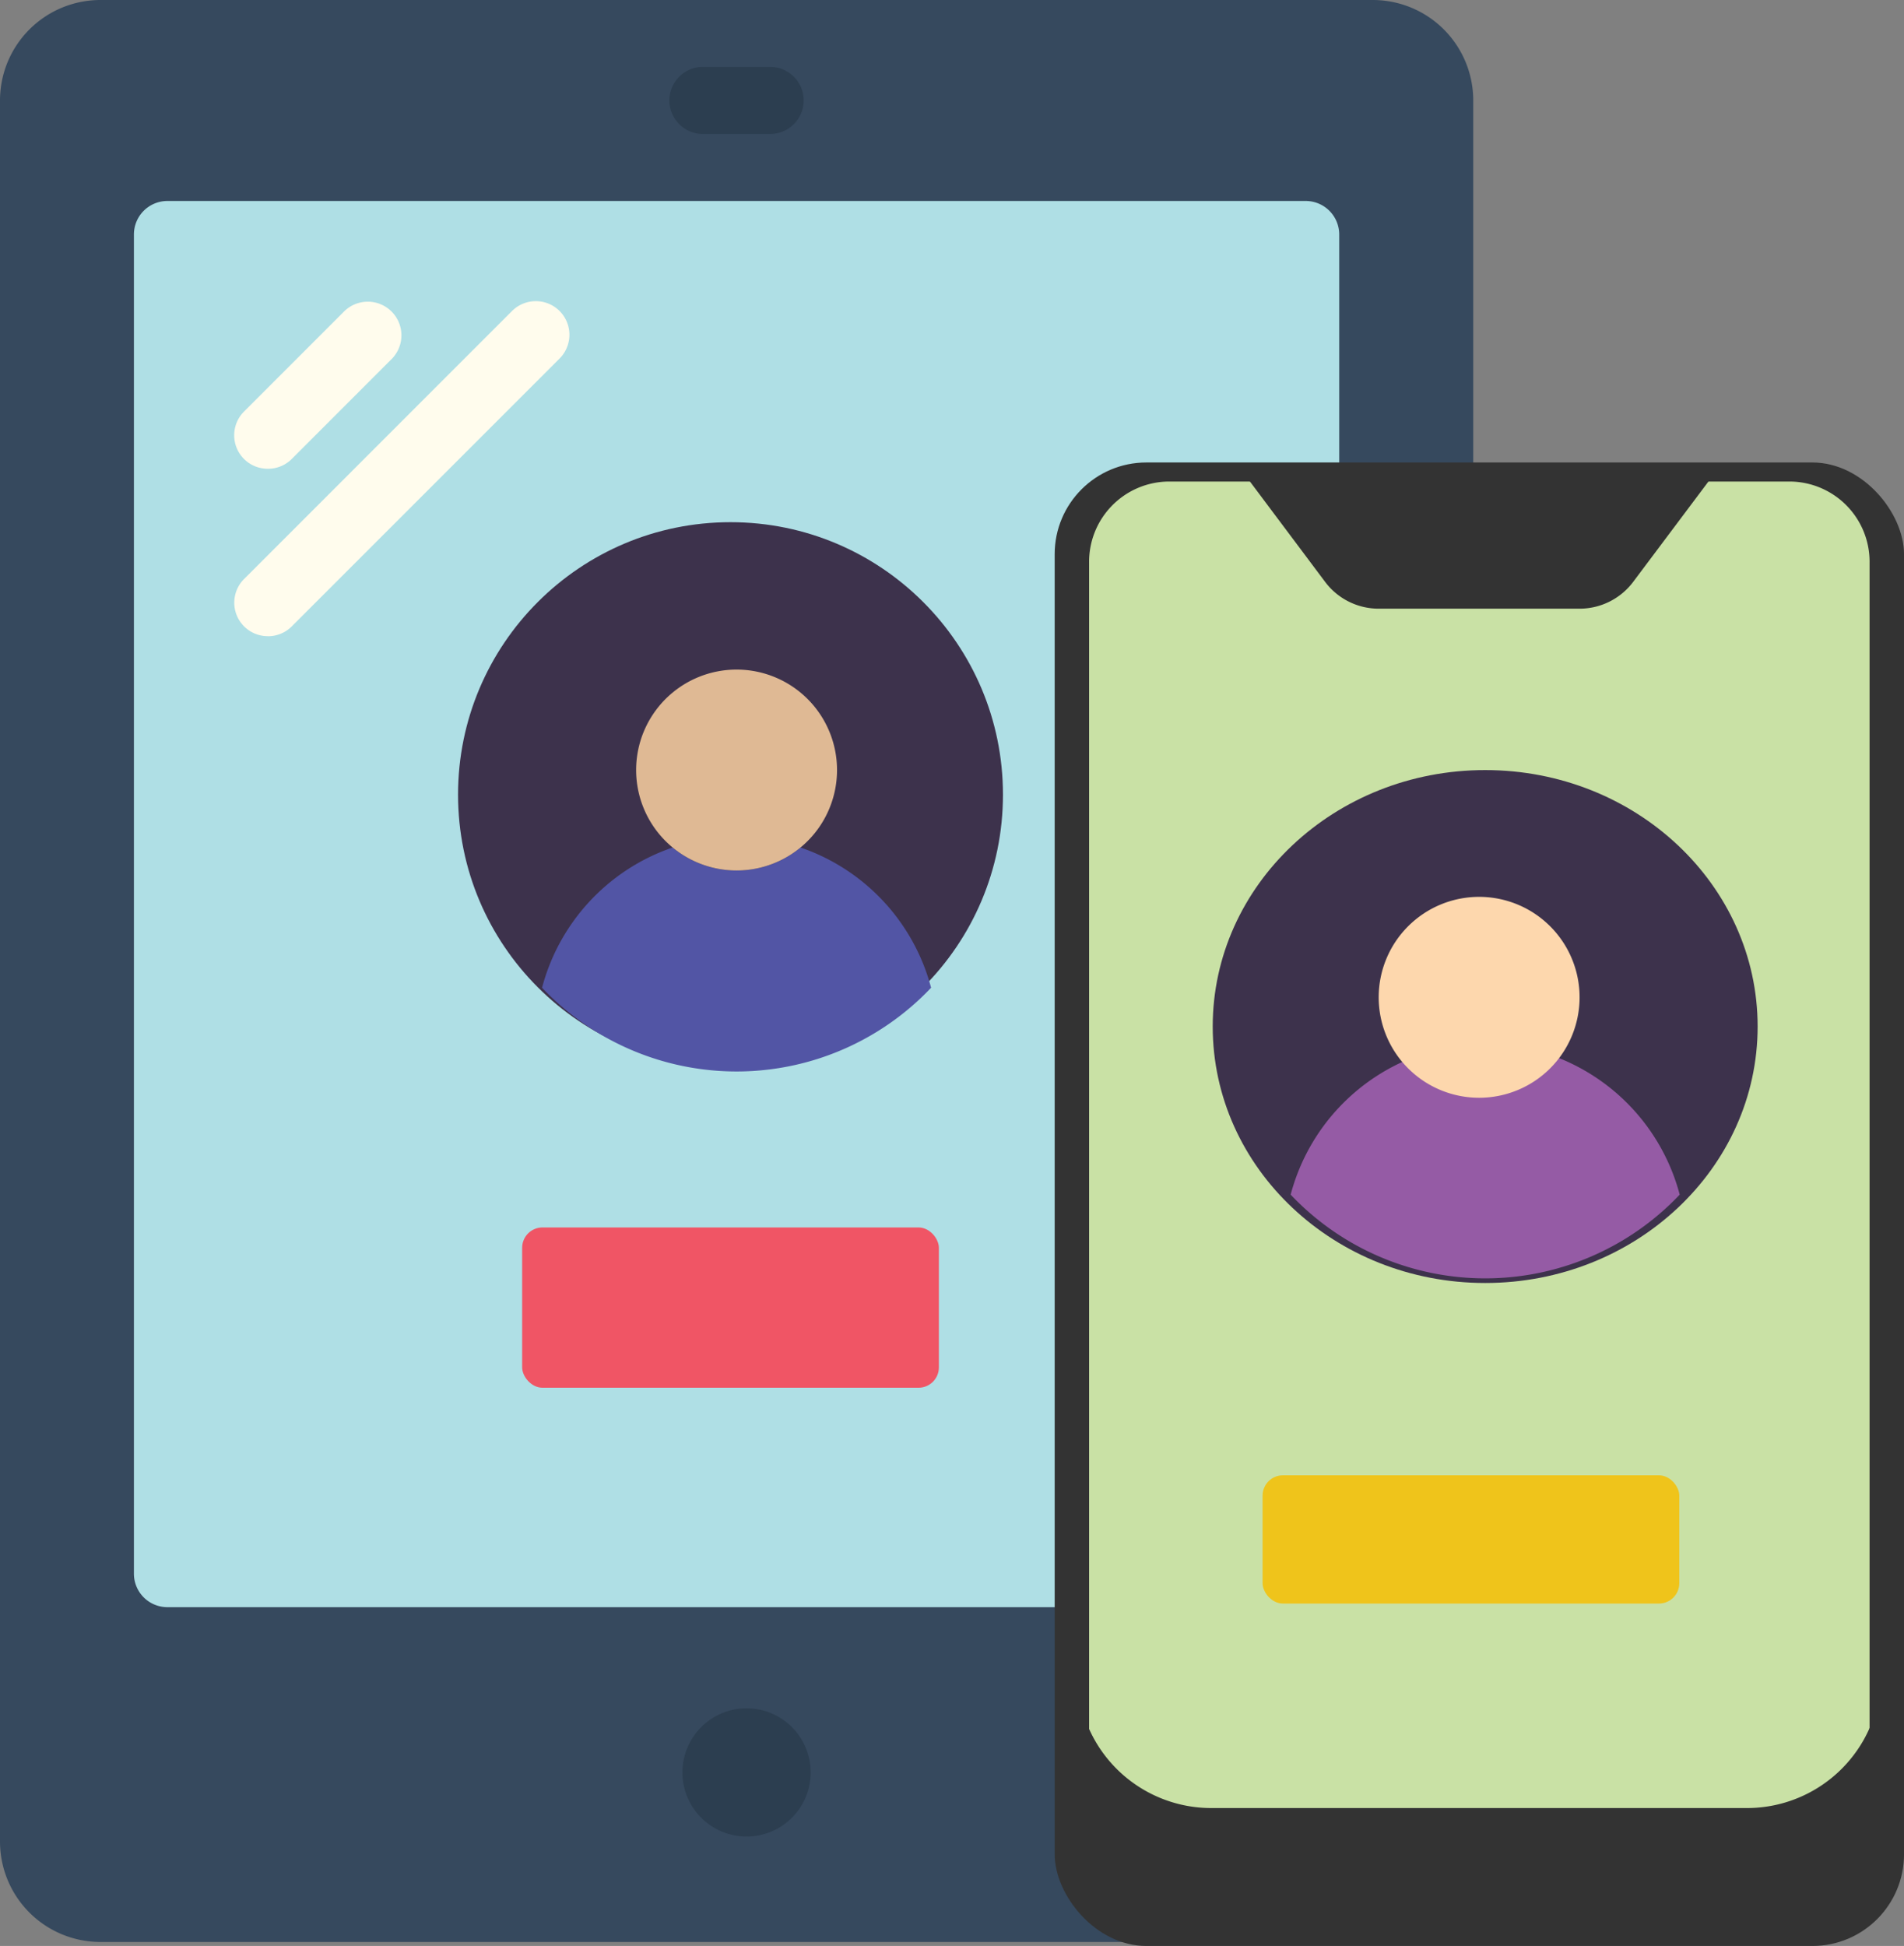 <svg xmlns="http://www.w3.org/2000/svg" viewBox="0 0 93.698 95.758"><rect x="0" y="0" width="93.698" height="95.758" fill="#808080" stroke="none"/><defs><style>.cls-1{fill:#36495e;}.cls-2{fill:#afdfe5;}.cls-3{fill:#2c3e50;}.cls-4{fill:#fffced;}.cls-5{fill:#3d324c;}.cls-6{fill:#f05565;}.cls-7{fill:#5255a5;}.cls-8{fill:#dfb994;}.cls-9{fill:#333;}.cls-10{fill:#c9e1a5;}.cls-11{fill:#efc41b;}.cls-12{fill:#955ba5;}.cls-13{fill:#fdd7ad;}</style></defs><g id="Layer_2" data-name="Layer 2"><g id="Layer_1-2" data-name="Layer 1"><path id="Shape" class="cls-1" d="M72.5,26.362V4.943A4.944,4.944,0,0,0,67.557,0H4.943A4.944,4.944,0,0,0,0,4.943H0V90.619a4.943,4.943,0,0,0,4.943,4.943H67.552Z"/><path id="Shape-2" class="cls-2" d="M65.904,11.534V26.362L56.018,79.086H8.238A1.647,1.647,0,0,1,6.59,77.44V11.538A1.648,1.648,0,0,1,8.238,9.89H64.261A1.649,1.649,0,0,1,65.904,11.534Z"/><path id="Shape-5" class="cls-3" d="M37.895,6.592h-3.3a1.65,1.65,0,1,1-.009-3.3H37.895a1.65,1.65,0,1,1,.009,3.3Z"/><circle id="Oval" class="cls-3" cx="36.739" cy="87.218" r="3.155"/><path id="Shape-6" class="cls-4" d="M13.181,23.067a1.648,1.648,0,0,1-1.17-2.817l4.943-4.944a1.655,1.655,0,0,1,2.34,2.34L14.351,22.592A1.644,1.644,0,0,1,13.181,23.067Z"/><path id="Shape-7" class="cls-4" d="M13.181,31.305a1.648,1.648,0,0,1-1.17-2.813L25.192,15.31a1.654,1.654,0,0,1,2.36,2.318l-.022.022L14.351,30.83a1.644,1.644,0,0,1-1.17.478Z"/><circle id="Oval-2" class="cls-5" cx="35.949" cy="39.104" r="13.408"/><rect id="Rectangle-path-2" class="cls-6" x="25.696" y="60.401" width="20.507" height="7.887" rx="1"/><path id="Shape-8" class="cls-7" d="M45.82,48.605a13.181,13.181,0,0,1-18.634.512L27.186,49.117c-.175-.166-.346-.336-.511-.512a9.984,9.984,0,0,1,6.426-6.9,4.941,4.941,0,0,0,6.294,0A9.989,9.989,0,0,1,45.82,48.605Z"/><path id="Shape-9" class="cls-8" d="M41.191,37.892a4.943,4.943,0,1,1-4.943-4.943h0A4.944,4.944,0,0,1,41.191,37.892Z"/><rect class="cls-9" x="51.902" y="22.758" width="41.797" height="73" rx="4.512"/><path id="Rectangle-path" class="cls-10" d="M57.492,23.696H88.108a3.949,3.949,0,0,1,3.896,4V89.105a3.949,3.949,0,0,1-3.896,4H57.492a3.949,3.949,0,0,1-3.896-4V27.696A3.949,3.949,0,0,1,57.492,23.696Z"/><ellipse id="Oval-3" class="cls-5" cx="73.087" cy="50.514" rx="13.408" ry="12.62"/><rect id="Rectangle-path-3" class="cls-11" x="62.133" y="72.598" width="20.507" height="6.31" rx="1"/><path id="Shape-10" class="cls-12" d="M82.66,58.786a13.182,13.182,0,0,1-18.634.512c-.175-.166-.346-.336-.511-.512a9.984,9.984,0,0,1,6.426-6.9,4.941,4.941,0,0,0,6.294,0A9.989,9.989,0,0,1,82.66,58.786Z"/><path id="Shape-11" class="cls-13" d="M77.733,49.076a4.943,4.943,0,1,1-4.943-4.943h0A4.944,4.944,0,0,1,77.733,49.076Z"/><g id="Group_53" data-name="Group 53"><path id="Shape-12" class="cls-9" d="M53.019,88.971v-6.59a6.589,6.589,0,0,0,6.588,6.59H85.971a6.59,6.59,0,0,0,6.591-6.589l-.001-.001v6.59a6.59,6.59,0,0,1-6.59,6.59H59.609a6.589,6.589,0,0,1-6.59-6.588"/><path id="Shape-13" class="cls-9" d="M84.324,23.362,80.37,28.634a3.3,3.3,0,0,1-2.636,1.318H67.847a3.294,3.294,0,0,1-2.636-1.318l-3.95-5.272Z"/></g></g></g></svg>